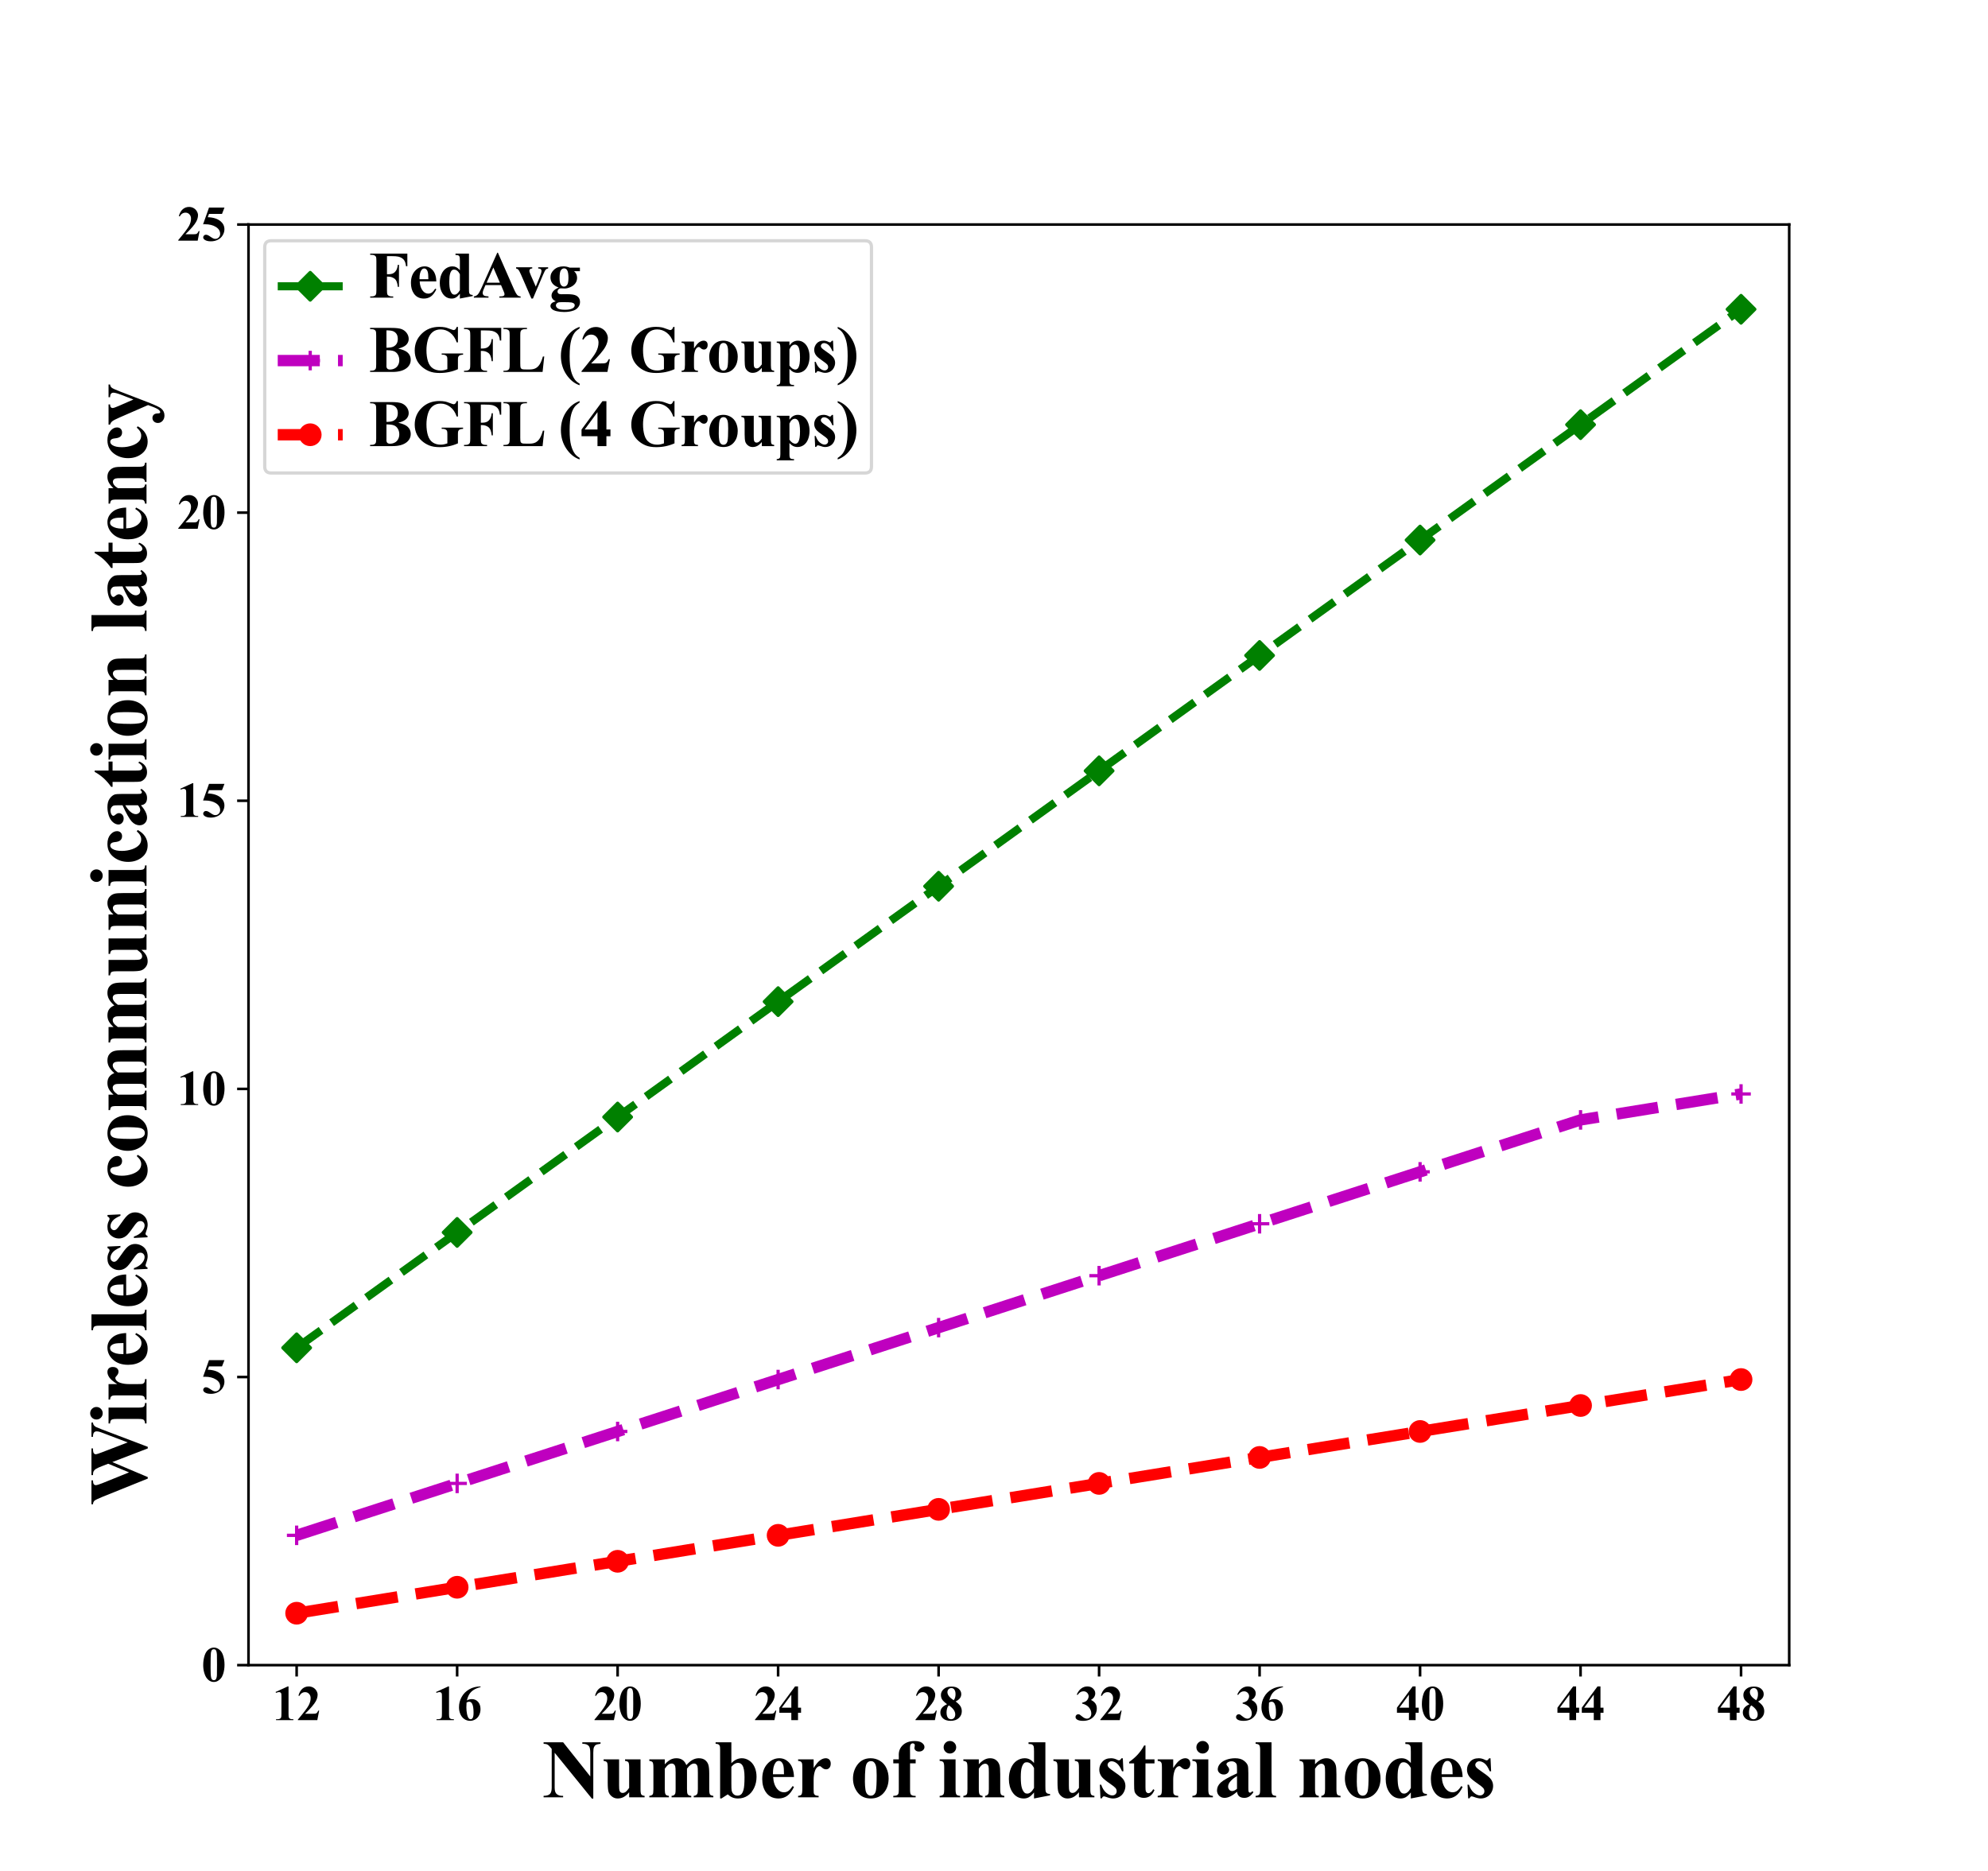 <svg xmlns="http://www.w3.org/2000/svg" xmlns:xlink="http://www.w3.org/1999/xlink" width="816" height="768" version="1.1" viewBox="0 0 612 576"><defs><style type="text/css">*{stroke-linecap:butt;stroke-linejoin:round}</style></defs><g id="figure_1"><g id="patch_1"><path d="M 0 576 L 612 576 L 612 0 L 0 0 z" style="fill:#fff"/></g><g id="axes_1"><g id="patch_2"><path d="M 76.5 512.64 L 550.8 512.64 L 550.8 69.12 L 76.5 69.12 z" style="fill:#fff"/></g><g id="matplotlib.axis_1"><g id="xtick_1"><g id="line2d_1"><defs><path id="mad3b15f10e" d="M 0 0 L 0 3.5" style="stroke:#000;stroke-width:.8"/></defs><g><use style="stroke:#000;stroke-width:.8" x="91.322" y="512.64" xlink:href="#mad3b15f10e"/></g></g><g id="text_1"><g transform="translate(83.822 529.573)scale(0.15 -0.15)"><defs><path id="TimesNewRomanPS-BoldMT-31" d="M 2084 4325 L 2084 859 Q 2084 469 2118 361 Q 2153 253 2262 184 Q 2372 116 2613 116 L 2709 116 L 2709 0 L 478 0 L 478 116 L 591 116 Q 863 116 978 178 Q 1094 241 1134 350 Q 1175 459 1175 859 L 1175 3056 Q 1175 3350 1147 3423 Q 1119 3497 1042 3548 Q 966 3600 866 3600 Q 706 3600 478 3500 L 422 3613 L 1981 4325 L 2084 4325 z" transform="scale(0.016)"/><path id="TimesNewRomanPS-BoldMT-32" d="M 2650 0 L 156 0 L 156 69 Q 1303 1434 1548 1906 Q 1794 2378 1794 2828 Q 1794 3156 1591 3373 Q 1388 3591 1094 3591 Q 613 3591 347 3109 L 231 3150 Q 400 3750 744 4037 Q 1088 4325 1538 4325 Q 1859 4325 2125 4175 Q 2391 4025 2541 3764 Q 2691 3503 2691 3275 Q 2691 2859 2459 2431 Q 2144 1853 1081 819 L 1997 819 Q 2334 819 2436 847 Q 2538 875 2603 942 Q 2669 1009 2775 1225 L 2888 1225 L 2650 0 z" transform="scale(0.016)"/></defs><use xlink:href="#TimesNewRomanPS-BoldMT-31"/><use x="50" xlink:href="#TimesNewRomanPS-BoldMT-32"/></g></g></g><g id="xtick_2"><g id="line2d_2"><g><use style="stroke:#000;stroke-width:.8" x="140.728" y="512.64" xlink:href="#mad3b15f10e"/></g></g><g id="text_2"><g transform="translate(133.228 529.573)scale(0.15 -0.15)"><defs><path id="TimesNewRomanPS-BoldMT-36" d="M 3006 4325 L 3006 4238 Q 2441 4094 2098 3867 Q 1756 3641 1557 3317 Q 1359 2994 1250 2516 Q 1388 2609 1478 2638 Q 1681 2700 1888 2700 Q 2363 2700 2680 2354 Q 2997 2009 2997 1413 Q 2997 994 2825 644 Q 2653 294 2337 103 Q 2022 -88 1663 -88 Q 1272 -88 940 126 Q 609 341 423 753 Q 238 1166 238 1650 Q 238 2363 580 2977 Q 922 3591 1551 3955 Q 2181 4319 3006 4325 z M 1209 2263 Q 1184 1831 1184 1631 Q 1184 1200 1267 797 Q 1350 394 1494 231 Q 1597 116 1738 116 Q 1881 116 1993 283 Q 2106 450 2106 963 Q 2106 1825 1897 2153 Q 1763 2366 1534 2366 Q 1409 2366 1209 2263 z" transform="scale(0.016)"/></defs><use xlink:href="#TimesNewRomanPS-BoldMT-31"/><use x="50" xlink:href="#TimesNewRomanPS-BoldMT-36"/></g></g></g><g id="xtick_3"><g id="line2d_3"><g><use style="stroke:#000;stroke-width:.8" x="190.134" y="512.64" xlink:href="#mad3b15f10e"/></g></g><g id="text_3"><g transform="translate(182.634 529.573)scale(0.15 -0.15)"><defs><path id="TimesNewRomanPS-BoldMT-30" d="M 2966 2119 Q 2966 1484 2788 934 Q 2681 597 2501 381 Q 2322 166 2094 39 Q 1866 -88 1597 -88 Q 1291 -88 1044 68 Q 797 225 606 516 Q 469 728 366 1081 Q 231 1559 231 2069 Q 231 2759 425 3338 Q 584 3816 909 4070 Q 1234 4325 1597 4325 Q 1966 4325 2286 4073 Q 2606 3822 2756 3397 Q 2966 2813 2966 2119 z M 2003 2125 Q 2003 3238 1991 3422 Q 1959 3856 1841 4009 Q 1763 4109 1588 4109 Q 1453 4109 1375 4034 Q 1259 3925 1218 3648 Q 1178 3372 1178 1719 Q 1178 819 1241 513 Q 1288 291 1375 216 Q 1463 141 1606 141 Q 1763 141 1841 241 Q 1972 416 1991 781 L 2003 2125 z" transform="scale(0.016)"/></defs><use xlink:href="#TimesNewRomanPS-BoldMT-32"/><use x="50" xlink:href="#TimesNewRomanPS-BoldMT-30"/></g></g></g><g id="xtick_4"><g id="line2d_4"><g><use style="stroke:#000;stroke-width:.8" x="239.541" y="512.64" xlink:href="#mad3b15f10e"/></g></g><g id="text_4"><g transform="translate(232.041 529.573)scale(0.15 -0.15)"><defs><path id="TimesNewRomanPS-BoldMT-34" d="M 159 1597 L 2172 4325 L 2553 4325 L 2553 1597 L 2941 1597 L 2941 950 L 2553 950 L 2553 0 L 1694 0 L 1694 950 L 159 950 L 159 1597 z M 463 1597 L 1694 1597 L 1694 3269 L 463 1597 z" transform="scale(0.016)"/></defs><use xlink:href="#TimesNewRomanPS-BoldMT-32"/><use x="50" xlink:href="#TimesNewRomanPS-BoldMT-34"/></g></g></g><g id="xtick_5"><g id="line2d_5"><g><use style="stroke:#000;stroke-width:.8" x="288.947" y="512.64" xlink:href="#mad3b15f10e"/></g></g><g id="text_5"><g transform="translate(281.447 529.573)scale(0.15 -0.15)"><defs><path id="TimesNewRomanPS-BoldMT-38" d="M 2181 2394 Q 2628 2066 2801 1783 Q 2975 1500 2975 1134 Q 2975 622 2589 267 Q 2203 -88 1541 -88 Q 913 -88 569 221 Q 225 531 225 978 Q 225 1319 423 1575 Q 622 1831 1084 2044 Q 581 2428 439 2672 Q 297 2916 297 3238 Q 297 3663 658 3986 Q 1019 4309 1647 4309 Q 2253 4309 2579 4023 Q 2906 3738 2906 3338 Q 2906 3038 2729 2808 Q 2553 2578 2181 2394 z M 1944 2553 Q 2059 2709 2115 2903 Q 2172 3097 2172 3328 Q 2172 3734 1997 3950 Q 1866 4116 1634 4116 Q 1425 4116 1278 3964 Q 1131 3813 1131 3588 Q 1131 3359 1295 3114 Q 1459 2869 1944 2553 z M 1319 1894 Q 1222 1806 1181 1734 Q 1119 1625 1069 1415 Q 1019 1206 1019 978 Q 1019 684 1094 486 Q 1169 288 1308 200 Q 1447 113 1594 113 Q 1822 113 1978 280 Q 2134 447 2134 738 Q 2134 1344 1319 1894 z" transform="scale(0.016)"/></defs><use xlink:href="#TimesNewRomanPS-BoldMT-32"/><use x="50" xlink:href="#TimesNewRomanPS-BoldMT-38"/></g></g></g><g id="xtick_6"><g id="line2d_6"><g><use style="stroke:#000;stroke-width:.8" x="338.353" y="512.64" xlink:href="#mad3b15f10e"/></g></g><g id="text_6"><g transform="translate(330.853 529.573)scale(0.15 -0.15)"><defs><path id="TimesNewRomanPS-BoldMT-33" d="M 947 2125 L 947 2234 Q 1303 2338 1440 2427 Q 1578 2516 1678 2698 Q 1778 2881 1778 3069 Q 1778 3328 1589 3514 Q 1400 3700 1119 3700 Q 681 3700 375 3238 L 259 3278 Q 484 3800 836 4062 Q 1188 4325 1619 4325 Q 2059 4325 2345 4056 Q 2631 3788 2631 3428 Q 2631 3194 2498 2976 Q 2366 2759 2081 2594 Q 2447 2416 2639 2155 Q 2831 1894 2831 1500 Q 2831 838 2351 373 Q 1872 -91 1066 -91 Q 528 -91 281 88 Q 103 213 103 409 Q 103 553 206 654 Q 309 756 444 756 Q 547 756 638 713 Q 688 688 992 439 Q 1297 191 1563 191 Q 1794 191 1959 373 Q 2125 556 2125 838 Q 2125 1266 1825 1627 Q 1525 1988 947 2125 z" transform="scale(0.016)"/></defs><use xlink:href="#TimesNewRomanPS-BoldMT-33"/><use x="50" xlink:href="#TimesNewRomanPS-BoldMT-32"/></g></g></g><g id="xtick_7"><g id="line2d_7"><g><use style="stroke:#000;stroke-width:.8" x="387.759" y="512.64" xlink:href="#mad3b15f10e"/></g></g><g id="text_7"><g transform="translate(380.259 529.573)scale(0.15 -0.15)"><use xlink:href="#TimesNewRomanPS-BoldMT-33"/><use x="50" xlink:href="#TimesNewRomanPS-BoldMT-36"/></g></g></g><g id="xtick_8"><g id="line2d_8"><g><use style="stroke:#000;stroke-width:.8" x="437.166" y="512.64" xlink:href="#mad3b15f10e"/></g></g><g id="text_8"><g transform="translate(429.666 529.573)scale(0.15 -0.15)"><use xlink:href="#TimesNewRomanPS-BoldMT-34"/><use x="50" xlink:href="#TimesNewRomanPS-BoldMT-30"/></g></g></g><g id="xtick_9"><g id="line2d_9"><g><use style="stroke:#000;stroke-width:.8" x="486.572" y="512.64" xlink:href="#mad3b15f10e"/></g></g><g id="text_9"><g transform="translate(479.072 529.573)scale(0.15 -0.15)"><use xlink:href="#TimesNewRomanPS-BoldMT-34"/><use x="50" xlink:href="#TimesNewRomanPS-BoldMT-34"/></g></g></g><g id="xtick_10"><g id="line2d_10"><g><use style="stroke:#000;stroke-width:.8" x="535.978" y="512.64" xlink:href="#mad3b15f10e"/></g></g><g id="text_10"><g transform="translate(528.478 529.573)scale(0.15 -0.15)"><use xlink:href="#TimesNewRomanPS-BoldMT-34"/><use x="50" xlink:href="#TimesNewRomanPS-BoldMT-38"/></g></g></g><g id="text_11"><g transform="translate(166.978 553.336)scale(0.25 -0.25)"><defs><path id="TimesNewRomanPS-BoldMT-4e" d="M 1594 4238 L 3684 1609 L 3684 3431 Q 3684 3813 3575 3947 Q 3425 4128 3072 4122 L 3072 4238 L 4472 4238 L 4472 4122 Q 4203 4088 4111 4033 Q 4019 3978 3967 3854 Q 3916 3731 3916 3431 L 3916 -97 L 3809 -97 L 944 3431 L 944 738 Q 944 372 1111 244 Q 1278 116 1494 116 L 1594 116 L 1594 0 L 91 0 L 91 116 Q 441 119 578 259 Q 716 400 716 738 L 716 3728 L 625 3841 Q 491 4009 387 4062 Q 284 4116 91 4122 L 91 4238 L 1594 4238 z" transform="scale(0.016)"/><path id="TimesNewRomanPS-BoldMT-75" d="M 3038 2922 L 3038 634 Q 3038 300 3100 217 Q 3163 134 3353 113 L 3353 0 L 2163 0 L 2163 391 Q 1953 141 1743 26 Q 1534 -88 1275 -88 Q 1028 -88 836 64 Q 644 216 578 419 Q 513 622 513 1128 L 513 2288 Q 513 2619 452 2700 Q 391 2781 197 2806 L 197 2922 L 1388 2922 L 1388 925 Q 1388 613 1417 522 Q 1447 431 1511 384 Q 1575 338 1659 338 Q 1772 338 1863 397 Q 1988 478 2163 725 L 2163 2288 Q 2163 2619 2102 2700 Q 2041 2781 1847 2806 L 1847 2922 L 3038 2922 z" transform="scale(0.016)"/><path id="TimesNewRomanPS-BoldMT-6d" d="M 1428 2922 L 1428 2538 Q 1669 2800 1873 2904 Q 2078 3009 2322 3009 Q 2603 3009 2793 2878 Q 2984 2747 3088 2478 Q 3338 2759 3567 2884 Q 3797 3009 4047 3009 Q 4350 3009 4529 2870 Q 4709 2731 4779 2517 Q 4850 2303 4850 1834 L 4850 638 Q 4850 300 4911 219 Q 4972 138 5166 113 L 5166 0 L 3656 0 L 3656 113 Q 3834 128 3919 250 Q 3975 334 3975 638 L 3975 1894 Q 3975 2284 3944 2390 Q 3913 2497 3845 2548 Q 3778 2600 3688 2600 Q 3553 2600 3415 2501 Q 3278 2403 3138 2206 L 3138 638 Q 3138 322 3191 241 Q 3263 125 3466 113 L 3466 0 L 1953 0 L 1953 113 Q 2075 119 2145 173 Q 2216 228 2239 304 Q 2263 381 2263 638 L 2263 1894 Q 2263 2291 2231 2391 Q 2200 2491 2126 2547 Q 2053 2603 1969 2603 Q 1844 2603 1741 2538 Q 1594 2441 1428 2206 L 1428 638 Q 1428 328 1489 229 Q 1550 131 1744 113 L 1744 0 L 238 0 L 238 113 Q 422 131 500 231 Q 553 300 553 638 L 553 2288 Q 553 2619 492 2700 Q 431 2781 238 2806 L 238 2922 L 1428 2922 z" transform="scale(0.016)"/><path id="TimesNewRomanPS-BoldMT-62" d="M 1347 4238 L 1347 2628 Q 1716 3009 2153 3009 Q 2453 3009 2718 2832 Q 2984 2656 3134 2331 Q 3284 2006 3284 1581 Q 3284 1103 3093 712 Q 2903 322 2584 117 Q 2266 -88 1856 -88 Q 1619 -88 1434 -12 Q 1250 63 1072 231 L 588 -84 L 481 -84 L 481 3631 Q 481 3884 459 3944 Q 428 4031 361 4073 Q 294 4116 134 4122 L 134 4238 L 1347 4238 z M 1347 2350 L 1347 1050 Q 1347 653 1366 544 Q 1397 359 1515 245 Q 1634 131 1819 131 Q 1978 131 2092 222 Q 2206 313 2282 581 Q 2359 850 2359 1550 Q 2359 2222 2191 2472 Q 2069 2653 1863 2653 Q 1594 2653 1347 2350 z" transform="scale(0.016)"/><path id="TimesNewRomanPS-BoldMT-65" d="M 2691 1566 L 1088 1566 Q 1116 984 1397 647 Q 1613 388 1916 388 Q 2103 388 2256 492 Q 2409 597 2584 869 L 2691 800 Q 2453 316 2165 114 Q 1878 -88 1500 -88 Q 850 -88 516 413 Q 247 816 247 1413 Q 247 2144 642 2576 Q 1038 3009 1569 3009 Q 2013 3009 2339 2645 Q 2666 2281 2691 1566 z M 1922 1775 Q 1922 2278 1867 2465 Q 1813 2653 1697 2750 Q 1631 2806 1522 2806 Q 1359 2806 1256 2647 Q 1072 2369 1072 1884 L 1072 1775 L 1922 1775 z" transform="scale(0.016)"/><path id="TimesNewRomanPS-BoldMT-72" d="M 1428 2922 L 1428 2259 Q 1719 2713 1937 2861 Q 2156 3009 2359 3009 Q 2534 3009 2639 2901 Q 2744 2794 2744 2597 Q 2744 2388 2642 2272 Q 2541 2156 2397 2156 Q 2231 2156 2109 2262 Q 1988 2369 1966 2381 Q 1934 2400 1894 2400 Q 1803 2400 1722 2331 Q 1594 2225 1528 2028 Q 1428 1725 1428 1359 L 1428 688 L 1431 513 Q 1431 334 1453 284 Q 1491 200 1564 161 Q 1638 122 1813 113 L 1813 0 L 234 0 L 234 113 Q 425 128 492 217 Q 559 306 559 688 L 559 2303 Q 559 2553 534 2622 Q 503 2709 443 2750 Q 384 2791 234 2806 L 234 2922 L 1428 2922 z" transform="scale(0.016)"/><path id="TimesNewRomanPS-BoldMT-20" transform="scale(0.016)"/><path id="TimesNewRomanPS-BoldMT-6f" d="M 1594 3009 Q 1975 3009 2303 2812 Q 2631 2616 2801 2253 Q 2972 1891 2972 1459 Q 2972 838 2656 419 Q 2275 -88 1603 -88 Q 944 -88 587 375 Q 231 838 231 1447 Q 231 2075 595 2542 Q 959 3009 1594 3009 z M 1606 2788 Q 1447 2788 1333 2667 Q 1219 2547 1183 2192 Q 1147 1838 1147 1206 Q 1147 872 1191 581 Q 1225 359 1337 243 Q 1450 128 1594 128 Q 1734 128 1828 206 Q 1950 313 1991 503 Q 2053 800 2053 1703 Q 2053 2234 1993 2432 Q 1934 2631 1819 2722 Q 1738 2788 1606 2788 z" transform="scale(0.016)"/><path id="TimesNewRomanPS-BoldMT-66" d="M 1497 2616 L 1497 588 Q 1497 294 1559 219 Q 1659 103 1928 113 L 1928 0 L 206 0 L 206 113 Q 403 116 486 158 Q 569 200 600 275 Q 631 350 631 588 L 631 2616 L 206 2616 L 206 2922 L 631 2922 L 631 3138 L 628 3284 Q 628 3734 958 4034 Q 1288 4334 1850 4334 Q 2234 4334 2420 4190 Q 2606 4047 2606 3872 Q 2606 3731 2490 3628 Q 2375 3525 2184 3525 Q 2022 3525 1926 3609 Q 1831 3694 1831 3797 Q 1831 3825 1850 3913 Q 1863 3966 1863 4013 Q 1863 4078 1825 4109 Q 1775 4156 1703 4156 Q 1613 4156 1552 4081 Q 1491 4006 1491 3841 L 1497 3294 L 1497 2922 L 1928 2922 L 1928 2616 L 1497 2616 z" transform="scale(0.016)"/><path id="TimesNewRomanPS-BoldMT-69" d="M 919 4338 Q 1122 4338 1262 4195 Q 1403 4053 1403 3853 Q 1403 3653 1261 3512 Q 1119 3372 919 3372 Q 719 3372 578 3512 Q 438 3653 438 3853 Q 438 4053 578 4195 Q 719 4338 919 4338 z M 1356 2922 L 1356 606 Q 1356 297 1428 211 Q 1500 125 1709 113 L 1709 0 L 131 0 L 131 113 Q 325 119 419 225 Q 481 297 481 606 L 481 2313 Q 481 2622 409 2708 Q 338 2794 131 2806 L 131 2922 L 1356 2922 z" transform="scale(0.016)"/><path id="TimesNewRomanPS-BoldMT-6e" d="M 1409 2922 L 1409 2544 Q 1634 2788 1840 2898 Q 2047 3009 2284 3009 Q 2569 3009 2756 2851 Q 2944 2694 3006 2459 Q 3056 2281 3056 1775 L 3056 638 Q 3056 300 3117 217 Q 3178 134 3372 113 L 3372 0 L 1894 0 L 1894 113 Q 2059 134 2131 250 Q 2181 328 2181 638 L 2181 1938 Q 2181 2297 2153 2390 Q 2125 2484 2058 2536 Q 1991 2588 1909 2588 Q 1641 2588 1409 2203 L 1409 638 Q 1409 309 1470 221 Q 1531 134 1697 113 L 1697 0 L 219 0 L 219 113 Q 403 131 481 231 Q 534 300 534 638 L 534 2288 Q 534 2619 473 2700 Q 413 2781 219 2806 L 219 2922 L 1409 2922 z" transform="scale(0.016)"/><path id="TimesNewRomanPS-BoldMT-64" d="M 3056 4238 L 3056 875 Q 3056 534 3075 472 Q 3100 369 3170 319 Q 3241 269 3416 256 L 3416 153 L 2181 -88 L 2181 375 Q 1959 106 1786 9 Q 1613 -88 1394 -88 Q 834 -88 509 413 Q 247 819 247 1409 Q 247 1881 409 2254 Q 572 2628 855 2818 Q 1138 3009 1463 3009 Q 1672 3009 1834 2928 Q 1997 2847 2181 2644 L 2181 3525 Q 2181 3859 2153 3928 Q 2116 4019 2041 4062 Q 1966 4106 1759 4106 L 1759 4238 L 3056 4238 z M 2181 2256 Q 1950 2700 1616 2700 Q 1500 2700 1425 2638 Q 1309 2541 1236 2297 Q 1163 2053 1163 1550 Q 1163 997 1244 731 Q 1325 466 1466 347 Q 1538 288 1663 288 Q 1938 288 2181 719 L 2181 2256 z" transform="scale(0.016)"/><path id="TimesNewRomanPS-BoldMT-73" d="M 2063 3003 L 2109 2006 L 2003 2006 Q 1813 2450 1608 2612 Q 1403 2775 1200 2775 Q 1072 2775 981 2689 Q 891 2603 891 2491 Q 891 2406 953 2328 Q 1053 2200 1512 1889 Q 1972 1578 2117 1361 Q 2263 1144 2263 875 Q 2263 631 2141 397 Q 2019 163 1797 37 Q 1575 -88 1306 -88 Q 1097 -88 747 44 Q 653 78 619 78 Q 516 78 447 -78 L 344 -78 L 294 972 L 400 972 Q 541 559 786 353 Q 1031 147 1250 147 Q 1400 147 1495 239 Q 1591 331 1591 463 Q 1591 613 1497 722 Q 1403 831 1078 1053 Q 600 1384 459 1559 Q 253 1816 253 2125 Q 253 2463 486 2736 Q 719 3009 1159 3009 Q 1397 3009 1619 2894 Q 1703 2847 1756 2847 Q 1813 2847 1847 2870 Q 1881 2894 1956 3003 L 2063 3003 z" transform="scale(0.016)"/><path id="TimesNewRomanPS-BoldMT-74" d="M 1375 3991 L 1375 2922 L 2069 2922 L 2069 2613 L 1375 2613 L 1375 809 Q 1375 556 1398 482 Q 1422 409 1481 364 Q 1541 319 1591 319 Q 1794 319 1975 628 L 2069 559 Q 1816 -41 1247 -41 Q 969 -41 776 114 Q 584 269 531 459 Q 500 566 500 1034 L 500 2613 L 119 2613 L 119 2722 Q 513 3000 789 3306 Q 1066 3613 1272 3991 L 1375 3991 z" transform="scale(0.016)"/><path id="TimesNewRomanPS-BoldMT-61" d="M 1828 431 Q 1294 -41 869 -41 Q 619 -41 453 123 Q 288 288 288 534 Q 288 869 575 1136 Q 863 1403 1828 1847 L 1828 2141 Q 1828 2472 1792 2558 Q 1756 2644 1656 2708 Q 1556 2772 1431 2772 Q 1228 2772 1097 2681 Q 1016 2625 1016 2550 Q 1016 2484 1103 2388 Q 1222 2253 1222 2128 Q 1222 1975 1108 1867 Q 994 1759 809 1759 Q 613 1759 480 1878 Q 347 1997 347 2156 Q 347 2381 525 2586 Q 703 2791 1022 2900 Q 1341 3009 1684 3009 Q 2100 3009 2342 2832 Q 2584 2656 2656 2450 Q 2700 2319 2700 1847 L 2700 713 Q 2700 513 2715 461 Q 2731 409 2762 384 Q 2794 359 2834 359 Q 2916 359 3000 475 L 3094 400 Q 2938 169 2770 64 Q 2603 -41 2391 -41 Q 2141 -41 2000 76 Q 1859 194 1828 431 z M 1828 659 L 1828 1638 Q 1450 1416 1266 1163 Q 1144 994 1144 822 Q 1144 678 1247 569 Q 1325 484 1466 484 Q 1622 484 1828 659 z" transform="scale(0.016)"/><path id="TimesNewRomanPS-BoldMT-6c" d="M 1359 4238 L 1359 606 Q 1359 297 1431 211 Q 1503 125 1713 113 L 1713 0 L 134 0 L 134 113 Q 328 119 422 225 Q 484 297 484 606 L 484 3631 Q 484 3938 412 4023 Q 341 4109 134 4122 L 134 4238 L 1359 4238 z" transform="scale(0.016)"/></defs><use xlink:href="#TimesNewRomanPS-BoldMT-4e"/><use x="72.217" xlink:href="#TimesNewRomanPS-BoldMT-75"/><use x="127.832" xlink:href="#TimesNewRomanPS-BoldMT-6d"/><use x="211.133" xlink:href="#TimesNewRomanPS-BoldMT-62"/><use x="266.748" xlink:href="#TimesNewRomanPS-BoldMT-65"/><use x="311.133" xlink:href="#TimesNewRomanPS-BoldMT-72"/><use x="353.768" xlink:href="#TimesNewRomanPS-BoldMT-20"/><use x="378.768" xlink:href="#TimesNewRomanPS-BoldMT-6f"/><use x="428.768" xlink:href="#TimesNewRomanPS-BoldMT-66"/><use x="462.068" xlink:href="#TimesNewRomanPS-BoldMT-20"/><use x="487.068" xlink:href="#TimesNewRomanPS-BoldMT-69"/><use x="514.852" xlink:href="#TimesNewRomanPS-BoldMT-6e"/><use x="570.467" xlink:href="#TimesNewRomanPS-BoldMT-64"/><use x="626.082" xlink:href="#TimesNewRomanPS-BoldMT-75"/><use x="681.697" xlink:href="#TimesNewRomanPS-BoldMT-73"/><use x="720.613" xlink:href="#TimesNewRomanPS-BoldMT-74"/><use x="753.914" xlink:href="#TimesNewRomanPS-BoldMT-72"/><use x="798.299" xlink:href="#TimesNewRomanPS-BoldMT-69"/><use x="826.082" xlink:href="#TimesNewRomanPS-BoldMT-61"/><use x="876.082" xlink:href="#TimesNewRomanPS-BoldMT-6c"/><use x="903.865" xlink:href="#TimesNewRomanPS-BoldMT-20"/><use x="928.865" xlink:href="#TimesNewRomanPS-BoldMT-6e"/><use x="984.48" xlink:href="#TimesNewRomanPS-BoldMT-6f"/><use x="1034.48" xlink:href="#TimesNewRomanPS-BoldMT-64"/><use x="1090.096" xlink:href="#TimesNewRomanPS-BoldMT-65"/><use x="1134.48" xlink:href="#TimesNewRomanPS-BoldMT-73"/></g></g></g><g id="matplotlib.axis_2"><g id="ytick_1"><g id="line2d_11"><defs><path id="m255fc438c5" d="M 0 0 L -3.5 0" style="stroke:#000;stroke-width:.8"/></defs><g><use style="stroke:#000;stroke-width:.8" x="76.5" y="512.64" xlink:href="#m255fc438c5"/></g></g><g id="text_12"><g transform="translate(62 517.606)scale(0.15 -0.15)"><use xlink:href="#TimesNewRomanPS-BoldMT-30"/></g></g></g><g id="ytick_2"><g id="line2d_12"><g><use style="stroke:#000;stroke-width:.8" x="76.5" y="423.936" xlink:href="#m255fc438c5"/></g></g><g id="text_13"><g transform="translate(62 428.902)scale(0.15 -0.15)"><defs><path id="TimesNewRomanPS-BoldMT-35" d="M 975 4238 L 2959 4238 L 2644 3431 L 975 3431 L 816 3009 Q 1894 2969 2475 2472 Q 2953 2063 2953 1453 Q 2953 1063 2731 689 Q 2509 316 2106 114 Q 1703 -88 1222 -88 Q 703 -88 425 106 Q 231 244 231 419 Q 231 553 332 656 Q 434 759 569 759 Q 691 759 816 709 Q 941 659 1244 447 Q 1434 316 1572 266 Q 1669 228 1791 228 Q 2047 228 2226 415 Q 2406 603 2406 866 Q 2406 1416 1856 1759 Q 1306 2103 469 2103 Q 384 2103 216 2100 L 975 4238 z" transform="scale(0.016)"/></defs><use xlink:href="#TimesNewRomanPS-BoldMT-35"/></g></g></g><g id="ytick_3"><g id="line2d_13"><g><use style="stroke:#000;stroke-width:.8" x="76.5" y="335.232" xlink:href="#m255fc438c5"/></g></g><g id="text_14"><g transform="translate(54.5 340.198)scale(0.15 -0.15)"><use xlink:href="#TimesNewRomanPS-BoldMT-31"/><use x="50" xlink:href="#TimesNewRomanPS-BoldMT-30"/></g></g></g><g id="ytick_4"><g id="line2d_14"><g><use style="stroke:#000;stroke-width:.8" x="76.5" y="246.528" xlink:href="#m255fc438c5"/></g></g><g id="text_15"><g transform="translate(54.5 251.494)scale(0.15 -0.15)"><use xlink:href="#TimesNewRomanPS-BoldMT-31"/><use x="50" xlink:href="#TimesNewRomanPS-BoldMT-35"/></g></g></g><g id="ytick_5"><g id="line2d_15"><g><use style="stroke:#000;stroke-width:.8" x="76.5" y="157.824" xlink:href="#m255fc438c5"/></g></g><g id="text_16"><g transform="translate(54.5 162.79)scale(0.15 -0.15)"><use xlink:href="#TimesNewRomanPS-BoldMT-32"/><use x="50" xlink:href="#TimesNewRomanPS-BoldMT-30"/></g></g></g><g id="ytick_6"><g id="line2d_16"><g><use style="stroke:#000;stroke-width:.8" x="76.5" y="69.12" xlink:href="#m255fc438c5"/></g></g><g id="text_17"><g transform="translate(54.5 74.086)scale(0.15 -0.15)"><use xlink:href="#TimesNewRomanPS-BoldMT-32"/><use x="50" xlink:href="#TimesNewRomanPS-BoldMT-35"/></g></g></g><g id="text_18"><g transform="translate(45.105 463.331)rotate(-90)scale(0.25 -0.25)"><defs><path id="TimesNewRomanPS-BoldMT-57" d="M 6344 4238 L 6344 4122 Q 6225 4113 6144 4056 Q 6063 4000 6000 3884 Q 5981 3847 5803 3400 L 4475 -97 L 4353 -97 L 3303 2634 L 2147 -97 L 2031 -97 L 638 3363 Q 425 3884 340 3993 Q 256 4103 56 4122 L 56 4238 L 1894 4238 L 1894 4122 Q 1672 4116 1598 4055 Q 1525 3994 1525 3903 Q 1525 3784 1678 3400 L 2509 1344 L 3175 2950 L 3000 3400 Q 2856 3769 2778 3892 Q 2700 4016 2598 4069 Q 2497 4122 2300 4122 L 2300 4238 L 4353 4238 L 4353 4122 Q 4138 4119 4044 4088 Q 3978 4066 3940 4014 Q 3903 3963 3903 3897 Q 3903 3825 4044 3456 L 4816 1450 L 5506 3266 Q 5616 3547 5641 3650 Q 5666 3753 5666 3841 Q 5666 3969 5578 4042 Q 5491 4116 5244 4122 L 5244 4238 L 6344 4238 z" transform="scale(0.016)"/><path id="TimesNewRomanPS-BoldMT-63" d="M 2600 753 L 2697 678 Q 2491 291 2183 101 Q 1875 -88 1528 -88 Q 944 -88 594 353 Q 244 794 244 1413 Q 244 2009 563 2463 Q 947 3009 1622 3009 Q 2075 3009 2342 2781 Q 2609 2553 2609 2272 Q 2609 2094 2501 1987 Q 2394 1881 2219 1881 Q 2034 1881 1914 2003 Q 1794 2125 1766 2438 Q 1747 2634 1675 2713 Q 1603 2791 1506 2791 Q 1356 2791 1250 2631 Q 1088 2391 1088 1894 Q 1088 1481 1219 1104 Q 1350 728 1578 544 Q 1750 409 1984 409 Q 2138 409 2275 481 Q 2413 553 2600 753 z" transform="scale(0.016)"/><path id="TimesNewRomanPS-BoldMT-79" d="M 1556 -119 L 613 2047 Q 400 2538 298 2650 Q 197 2763 53 2806 L 53 2922 L 1606 2922 L 1606 2806 Q 1453 2800 1390 2747 Q 1328 2694 1328 2619 Q 1328 2500 1484 2150 L 1984 1006 L 2325 1891 Q 2509 2363 2509 2547 Q 2509 2663 2432 2731 Q 2356 2800 2163 2806 L 2163 2922 L 3141 2922 L 3141 2806 Q 2997 2791 2906 2695 Q 2816 2600 2603 2047 L 1769 -119 Q 1453 -931 1300 -1119 Q 1084 -1381 759 -1381 Q 500 -1381 339 -1232 Q 178 -1084 178 -875 Q 178 -694 289 -575 Q 400 -456 563 -456 Q 719 -456 814 -556 Q 909 -656 913 -866 Q 916 -984 941 -1019 Q 966 -1053 1013 -1053 Q 1088 -1053 1172 -963 Q 1297 -831 1466 -363 L 1556 -119 z" transform="scale(0.016)"/></defs><use xlink:href="#TimesNewRomanPS-BoldMT-57"/><use x="98.25" xlink:href="#TimesNewRomanPS-BoldMT-69"/><use x="126.033" xlink:href="#TimesNewRomanPS-BoldMT-72"/><use x="168.668" xlink:href="#TimesNewRomanPS-BoldMT-65"/><use x="213.053" xlink:href="#TimesNewRomanPS-BoldMT-6c"/><use x="240.836" xlink:href="#TimesNewRomanPS-BoldMT-65"/><use x="285.221" xlink:href="#TimesNewRomanPS-BoldMT-73"/><use x="324.137" xlink:href="#TimesNewRomanPS-BoldMT-73"/><use x="363.053" xlink:href="#TimesNewRomanPS-BoldMT-20"/><use x="388.053" xlink:href="#TimesNewRomanPS-BoldMT-63"/><use x="432.438" xlink:href="#TimesNewRomanPS-BoldMT-6f"/><use x="482.438" xlink:href="#TimesNewRomanPS-BoldMT-6d"/><use x="565.738" xlink:href="#TimesNewRomanPS-BoldMT-6d"/><use x="649.039" xlink:href="#TimesNewRomanPS-BoldMT-75"/><use x="704.654" xlink:href="#TimesNewRomanPS-BoldMT-6e"/><use x="760.27" xlink:href="#TimesNewRomanPS-BoldMT-69"/><use x="788.053" xlink:href="#TimesNewRomanPS-BoldMT-63"/><use x="832.438" xlink:href="#TimesNewRomanPS-BoldMT-61"/><use x="882.438" xlink:href="#TimesNewRomanPS-BoldMT-74"/><use x="915.738" xlink:href="#TimesNewRomanPS-BoldMT-69"/><use x="943.521" xlink:href="#TimesNewRomanPS-BoldMT-6f"/><use x="993.521" xlink:href="#TimesNewRomanPS-BoldMT-6e"/><use x="1049.137" xlink:href="#TimesNewRomanPS-BoldMT-20"/><use x="1074.137" xlink:href="#TimesNewRomanPS-BoldMT-6c"/><use x="1101.92" xlink:href="#TimesNewRomanPS-BoldMT-61"/><use x="1151.92" xlink:href="#TimesNewRomanPS-BoldMT-74"/><use x="1185.221" xlink:href="#TimesNewRomanPS-BoldMT-65"/><use x="1229.605" xlink:href="#TimesNewRomanPS-BoldMT-6e"/><use x="1285.221" xlink:href="#TimesNewRomanPS-BoldMT-63"/><use x="1329.605" xlink:href="#TimesNewRomanPS-BoldMT-79"/></g></g></g><g id="line2d_17"><path d="M 91.322 414.944 L 140.728 379.418 L 190.134 343.893 L 239.541 308.367 L 288.947 272.841 L 338.353 237.315 L 387.759 201.79 L 437.166 166.264 L 486.572 130.738 L 535.978 95.212" clip-path="url(#p29119b8bce)" style="fill:none;stroke:green;stroke-dasharray:9.25,4;stroke-dashoffset:0;stroke-width:2.5"/><defs><path id="m0d760495b7" d="M -0 4.243 L 4.243 0 L 0 -4.243 L -4.243 -0 z" style="stroke:green;stroke-linejoin:miter"/></defs><g clip-path="url(#p29119b8bce)"><use style="fill:green;stroke:green;stroke-linejoin:miter" x="91.322" y="414.944" xlink:href="#m0d760495b7"/><use style="fill:green;stroke:green;stroke-linejoin:miter" x="140.728" y="379.418" xlink:href="#m0d760495b7"/><use style="fill:green;stroke:green;stroke-linejoin:miter" x="190.134" y="343.893" xlink:href="#m0d760495b7"/><use style="fill:green;stroke:green;stroke-linejoin:miter" x="239.541" y="308.367" xlink:href="#m0d760495b7"/><use style="fill:green;stroke:green;stroke-linejoin:miter" x="288.947" y="272.841" xlink:href="#m0d760495b7"/><use style="fill:green;stroke:green;stroke-linejoin:miter" x="338.353" y="237.315" xlink:href="#m0d760495b7"/><use style="fill:green;stroke:green;stroke-linejoin:miter" x="387.759" y="201.79" xlink:href="#m0d760495b7"/><use style="fill:green;stroke:green;stroke-linejoin:miter" x="437.166" y="166.264" xlink:href="#m0d760495b7"/><use style="fill:green;stroke:green;stroke-linejoin:miter" x="486.572" y="130.738" xlink:href="#m0d760495b7"/><use style="fill:green;stroke:green;stroke-linejoin:miter" x="535.978" y="95.212" xlink:href="#m0d760495b7"/></g></g><g id="line2d_18"><path d="M 91.322 472.674 L 140.728 456.687 L 190.134 440.7 L 239.541 424.714 L 288.947 408.727 L 338.353 392.741 L 387.759 376.754 L 437.166 360.767 L 486.572 344.781 L 535.978 336.788" clip-path="url(#p29119b8bce)" style="fill:none;stroke:#bf00bf;stroke-dasharray:12.95,5.6;stroke-dashoffset:0;stroke-width:3.5"/><defs><path id="m30d7cd793a" d="M -3 0 L 3 0 M 0 3 L 0 -3" style="stroke:#bf00bf"/></defs><g clip-path="url(#p29119b8bce)"><use style="fill:#bf00bf;stroke:#bf00bf" x="91.322" y="472.674" xlink:href="#m30d7cd793a"/><use style="fill:#bf00bf;stroke:#bf00bf" x="140.728" y="456.687" xlink:href="#m30d7cd793a"/><use style="fill:#bf00bf;stroke:#bf00bf" x="190.134" y="440.7" xlink:href="#m30d7cd793a"/><use style="fill:#bf00bf;stroke:#bf00bf" x="239.541" y="424.714" xlink:href="#m30d7cd793a"/><use style="fill:#bf00bf;stroke:#bf00bf" x="288.947" y="408.727" xlink:href="#m30d7cd793a"/><use style="fill:#bf00bf;stroke:#bf00bf" x="338.353" y="392.741" xlink:href="#m30d7cd793a"/><use style="fill:#bf00bf;stroke:#bf00bf" x="387.759" y="376.754" xlink:href="#m30d7cd793a"/><use style="fill:#bf00bf;stroke:#bf00bf" x="437.166" y="360.767" xlink:href="#m30d7cd793a"/><use style="fill:#bf00bf;stroke:#bf00bf" x="486.572" y="344.781" xlink:href="#m30d7cd793a"/><use style="fill:#bf00bf;stroke:#bf00bf" x="535.978" y="336.788" xlink:href="#m30d7cd793a"/></g></g><g id="line2d_19"><path d="M 91.322 496.653 L 140.728 488.66 L 190.134 480.667 L 239.541 472.674 L 288.947 464.68 L 338.353 456.687 L 387.759 448.694 L 437.166 440.7 L 486.572 432.707 L 535.978 424.714" clip-path="url(#p29119b8bce)" style="fill:none;stroke:red;stroke-dasharray:12.95,5.6;stroke-dashoffset:0;stroke-width:3.5"/><defs><path id="mcbe3be1b96" d="M 0 3 C 0.796 3 1.559 2.684 2.121 2.121 C 2.684 1.559 3 0.796 3 0 C 3 -0.796 2.684 -1.559 2.121 -2.121 C 1.559 -2.684 0.796 -3 0 -3 C -0.796 -3 -1.559 -2.684 -2.121 -2.121 C -2.684 -1.559 -3 -0.796 -3 0 C -3 0.796 -2.684 1.559 -2.121 2.121 C -1.559 2.684 -0.796 3 0 3 z" style="stroke:red"/></defs><g clip-path="url(#p29119b8bce)"><use style="fill:red;stroke:red" x="91.322" y="496.653" xlink:href="#mcbe3be1b96"/><use style="fill:red;stroke:red" x="140.728" y="488.66" xlink:href="#mcbe3be1b96"/><use style="fill:red;stroke:red" x="190.134" y="480.667" xlink:href="#mcbe3be1b96"/><use style="fill:red;stroke:red" x="239.541" y="472.674" xlink:href="#mcbe3be1b96"/><use style="fill:red;stroke:red" x="288.947" y="464.68" xlink:href="#mcbe3be1b96"/><use style="fill:red;stroke:red" x="338.353" y="456.687" xlink:href="#mcbe3be1b96"/><use style="fill:red;stroke:red" x="387.759" y="448.694" xlink:href="#mcbe3be1b96"/><use style="fill:red;stroke:red" x="437.166" y="440.7" xlink:href="#mcbe3be1b96"/><use style="fill:red;stroke:red" x="486.572" y="432.707" xlink:href="#mcbe3be1b96"/><use style="fill:red;stroke:red" x="535.978" y="424.714" xlink:href="#mcbe3be1b96"/></g></g><g id="patch_3"><path d="M 76.5 512.64 L 76.5 69.12" style="fill:none;stroke:#000;stroke-linecap:square;stroke-linejoin:miter;stroke-width:.8"/></g><g id="patch_4"><path d="M 550.8 512.64 L 550.8 69.12" style="fill:none;stroke:#000;stroke-linecap:square;stroke-linejoin:miter;stroke-width:.8"/></g><g id="patch_5"><path d="M 76.5 512.64 L 550.8 512.64" style="fill:none;stroke:#000;stroke-linecap:square;stroke-linejoin:miter;stroke-width:.8"/></g><g id="patch_6"><path d="M 76.5 69.12 L 550.8 69.12" style="fill:none;stroke:#000;stroke-linecap:square;stroke-linejoin:miter;stroke-width:.8"/></g><g id="legend_1"><g id="patch_7"><path d="M 83.5 145.62 L 266.284 145.62 Q 268.284 145.62 268.284 143.62 L 268.284 76.12 Q 268.284 74.12 266.284 74.12 L 83.5 74.12 Q 81.5 74.12 81.5 76.12 L 81.5 143.62 Q 81.5 145.62 83.5 145.62 z" style="fill:#fff;opacity:.8;stroke:#ccc;stroke-linejoin:miter"/></g><g id="line2d_20"><path d="M 85.5 88.136 L 105.5 88.136" style="fill:none;stroke:green;stroke-dasharray:9.25,4;stroke-dashoffset:0;stroke-width:2.5"/></g><g id="line2d_21"><g><use style="fill:green;stroke:green;stroke-linejoin:miter" x="95.5" y="88.136" xlink:href="#m0d760495b7"/></g></g><g id="text_19"><g transform="translate(113.5 91.636)scale(0.2 -0.2)"><defs><path id="TimesNewRomanPS-BoldMT-46" d="M 1759 3994 L 1759 2253 L 1881 2253 Q 2163 2253 2341 2337 Q 2519 2422 2642 2622 Q 2766 2822 2803 3163 L 2913 3163 L 2913 1034 L 2803 1034 Q 2744 1638 2480 1830 Q 2216 2022 1881 2022 L 1759 2022 L 1759 725 Q 1759 400 1795 319 Q 1831 238 1936 177 Q 2041 116 2219 116 L 2359 116 L 2359 0 L 144 0 L 144 116 L 284 116 Q 469 116 581 181 Q 663 225 706 331 Q 741 406 741 725 L 741 3513 Q 741 3838 706 3919 Q 672 4000 567 4061 Q 463 4122 284 4122 L 144 4122 L 144 4238 L 3719 4238 L 3719 3022 L 3591 3022 Q 3547 3450 3367 3656 Q 3188 3863 2847 3947 Q 2659 3994 2153 3994 L 1759 3994 z" transform="scale(0.016)"/><path id="TimesNewRomanPS-BoldMT-41" d="M 2663 1206 L 1166 1206 L 988 794 Q 900 588 900 453 Q 900 275 1044 191 Q 1128 141 1459 116 L 1459 0 L 50 0 L 50 116 Q 278 150 425 304 Q 572 459 788 944 L 2303 4325 L 2363 4325 L 3891 850 Q 4109 356 4250 228 Q 4356 131 4550 116 L 4550 0 L 2500 0 L 2500 116 L 2584 116 Q 2831 116 2931 184 Q 3000 234 3000 328 Q 3000 384 2981 444 Q 2975 472 2888 678 L 2663 1206 z M 2556 1438 L 1925 2897 L 1275 1438 L 2556 1438 z" transform="scale(0.016)"/><path id="TimesNewRomanPS-BoldMT-76" d="M 1534 -88 L 550 2178 Q 372 2588 272 2697 Q 200 2778 59 2806 L 59 2922 L 1613 2922 L 1613 2806 Q 1466 2806 1413 2753 Q 1338 2684 1338 2591 Q 1338 2475 1475 2156 L 1956 1059 L 2341 2006 Q 2506 2413 2506 2581 Q 2506 2678 2436 2739 Q 2366 2800 2188 2806 L 2188 2922 L 3144 2922 L 3144 2806 Q 3006 2788 2918 2703 Q 2831 2619 2656 2206 L 1681 -88 L 1534 -88 z" transform="scale(0.016)"/><path id="TimesNewRomanPS-BoldMT-67" d="M 2091 2888 L 3075 2888 L 3075 2544 L 2516 2544 Q 2669 2391 2728 2266 Q 2803 2097 2803 1913 Q 2803 1600 2629 1370 Q 2456 1141 2157 1011 Q 1859 881 1628 881 Q 1609 881 1253 897 Q 1113 897 1017 805 Q 922 713 922 584 Q 922 472 1008 400 Q 1094 328 1288 328 L 1828 334 Q 2484 334 2731 191 Q 3084 -9 3084 -425 Q 3084 -691 2921 -908 Q 2759 -1125 2494 -1228 Q 2091 -1381 1566 -1381 Q 1172 -1381 847 -1304 Q 522 -1228 381 -1092 Q 241 -956 241 -806 Q 241 -663 348 -548 Q 456 -434 750 -356 Q 344 -156 344 200 Q 344 416 509 619 Q 675 822 1034 972 Q 616 1125 428 1375 Q 241 1625 241 1953 Q 241 2381 591 2695 Q 941 3009 1491 3009 Q 1781 3009 2091 2888 z M 1550 2816 Q 1369 2816 1244 2633 Q 1119 2450 1119 1875 Q 1119 1409 1242 1236 Q 1366 1063 1534 1063 Q 1722 1063 1847 1234 Q 1972 1406 1972 1903 Q 1972 2463 1831 2666 Q 1731 2816 1550 2816 z M 1366 -431 Q 1047 -431 944 -484 Q 766 -581 766 -747 Q 766 -906 950 -1036 Q 1134 -1166 1644 -1166 Q 2078 -1166 2326 -1050 Q 2575 -934 2575 -725 Q 2575 -647 2528 -594 Q 2444 -500 2273 -465 Q 2103 -431 1366 -431 z" transform="scale(0.016)"/></defs><use xlink:href="#TimesNewRomanPS-BoldMT-46"/><use x="61.084" xlink:href="#TimesNewRomanPS-BoldMT-65"/><use x="105.469" xlink:href="#TimesNewRomanPS-BoldMT-64"/><use x="161.084" xlink:href="#TimesNewRomanPS-BoldMT-41"/><use x="225.926" xlink:href="#TimesNewRomanPS-BoldMT-76"/><use x="275.926" xlink:href="#TimesNewRomanPS-BoldMT-67"/></g></g><g id="line2d_22"><path d="M 85.5 111.007 L 105.5 111.007" style="fill:none;stroke:#bf00bf;stroke-dasharray:12.95,5.6;stroke-dashoffset:0;stroke-width:3.5"/></g><g id="line2d_23"><g><use style="fill:#bf00bf;stroke:#bf00bf" x="95.5" y="111.007" xlink:href="#m30d7cd793a"/></g></g><g id="text_20"><g transform="translate(113.5 114.507)scale(0.2 -0.2)"><defs><path id="TimesNewRomanPS-BoldMT-42" d="M 2847 2247 Q 3450 2106 3694 1906 Q 4044 1622 4044 1169 Q 4044 691 3659 378 Q 3188 0 2288 0 L 134 0 L 134 116 Q 428 116 533 170 Q 638 225 680 312 Q 722 400 722 744 L 722 3494 Q 722 3838 680 3927 Q 638 4016 531 4069 Q 425 4122 134 4122 L 134 4238 L 2166 4238 Q 2894 4238 3197 4108 Q 3500 3978 3675 3720 Q 3850 3463 3850 3172 Q 3850 2866 3628 2627 Q 3406 2388 2847 2247 z M 1709 2331 Q 2153 2331 2364 2431 Q 2575 2531 2687 2712 Q 2800 2894 2800 3175 Q 2800 3456 2689 3636 Q 2578 3816 2372 3909 Q 2166 4003 1709 4000 L 1709 2331 z M 1709 2088 L 1709 728 L 1706 572 Q 1706 403 1792 317 Q 1878 231 2047 231 Q 2297 231 2508 342 Q 2719 453 2831 664 Q 2944 875 2944 1134 Q 2944 1431 2806 1667 Q 2669 1903 2428 1997 Q 2188 2091 1709 2088 z" transform="scale(0.016)"/><path id="TimesNewRomanPS-BoldMT-47" d="M 4416 4334 L 4416 2841 L 4300 2841 Q 4091 3453 3672 3772 Q 3253 4091 2756 4091 Q 2281 4091 1965 3823 Q 1650 3556 1519 3078 Q 1388 2600 1388 2097 Q 1388 1488 1531 1028 Q 1675 569 1995 353 Q 2316 138 2756 138 Q 2909 138 3070 170 Q 3231 203 3400 266 L 3400 1147 Q 3400 1397 3365 1470 Q 3331 1544 3223 1603 Q 3116 1663 2963 1663 L 2853 1663 L 2853 1778 L 4913 1778 L 4913 1663 Q 4678 1647 4586 1598 Q 4494 1550 4444 1438 Q 4416 1378 4416 1147 L 4416 266 Q 4009 84 3570 -8 Q 3131 -100 2659 -100 Q 2056 -100 1657 64 Q 1259 228 954 495 Q 650 763 478 1097 Q 259 1528 259 2063 Q 259 3019 931 3678 Q 1603 4338 2622 4338 Q 2938 4338 3191 4288 Q 3328 4263 3636 4145 Q 3944 4028 4000 4028 Q 4088 4028 4163 4092 Q 4238 4156 4300 4334 L 4416 4334 z" transform="scale(0.016)"/><path id="TimesNewRomanPS-BoldMT-4c" d="M 4041 1488 L 3881 0 L 119 0 L 119 116 L 259 116 Q 444 116 556 181 Q 638 225 681 331 Q 716 406 716 725 L 716 3513 Q 716 3838 681 3919 Q 647 4000 542 4061 Q 438 4122 259 4122 L 119 4122 L 119 4238 L 2378 4238 L 2378 4122 L 2194 4122 Q 2009 4122 1897 4056 Q 1816 4013 1769 3906 Q 1734 3831 1734 3513 L 1734 813 Q 1734 488 1771 398 Q 1809 309 1919 266 Q 1997 238 2297 238 L 2650 238 Q 2988 238 3213 356 Q 3438 475 3602 731 Q 3766 988 3913 1488 L 4041 1488 z" transform="scale(0.016)"/><path id="TimesNewRomanPS-BoldMT-28" d="M 2056 4334 L 2056 4191 Q 1731 3978 1578 3775 Q 1366 3494 1247 3053 Q 1097 2506 1097 1525 Q 1097 600 1233 87 Q 1369 -425 1603 -741 Q 1766 -959 2056 -1125 L 2056 -1281 Q 1303 -1028 779 -248 Q 256 531 256 1544 Q 256 2544 778 3314 Q 1300 4084 2056 4334 z" transform="scale(0.016)"/><path id="TimesNewRomanPS-BoldMT-70" d="M 1347 297 L 1347 -791 Q 1347 -1016 1383 -1097 Q 1419 -1178 1494 -1215 Q 1569 -1253 1788 -1253 L 1788 -1369 L 122 -1369 L 122 -1253 Q 316 -1247 409 -1144 Q 472 -1072 472 -772 L 472 2313 Q 472 2622 400 2708 Q 328 2794 122 2806 L 122 2922 L 1347 2922 L 1347 2538 Q 1500 2763 1659 2863 Q 1888 3009 2156 3009 Q 2478 3009 2742 2806 Q 3006 2603 3143 2245 Q 3281 1888 3281 1475 Q 3281 1031 3139 664 Q 2997 297 2726 104 Q 2456 -88 2125 -88 Q 1884 -88 1675 19 Q 1519 100 1347 297 z M 1347 613 Q 1616 231 1922 231 Q 2091 231 2200 409 Q 2363 672 2363 1409 Q 2363 2166 2184 2444 Q 2066 2628 1866 2628 Q 1550 2628 1347 2172 L 1347 613 z" transform="scale(0.016)"/><path id="TimesNewRomanPS-BoldMT-29" d="M 78 -1281 L 78 -1138 Q 403 -922 556 -719 Q 766 -438 888 0 Q 1038 550 1038 1531 Q 1038 2456 902 2967 Q 766 3478 531 3794 Q 369 4013 78 4178 L 78 4334 Q 831 4081 1354 3301 Q 1878 2522 1878 1509 Q 1878 513 1354 -257 Q 831 -1028 78 -1281 z" transform="scale(0.016)"/></defs><use xlink:href="#TimesNewRomanPS-BoldMT-42"/><use x="66.699" xlink:href="#TimesNewRomanPS-BoldMT-47"/><use x="144.482" xlink:href="#TimesNewRomanPS-BoldMT-46"/><use x="205.566" xlink:href="#TimesNewRomanPS-BoldMT-4c"/><use x="266.766" xlink:href="#TimesNewRomanPS-BoldMT-20"/><use x="291.766" xlink:href="#TimesNewRomanPS-BoldMT-28"/><use x="325.066" xlink:href="#TimesNewRomanPS-BoldMT-32"/><use x="375.066" xlink:href="#TimesNewRomanPS-BoldMT-20"/><use x="400.066" xlink:href="#TimesNewRomanPS-BoldMT-47"/><use x="477.85" xlink:href="#TimesNewRomanPS-BoldMT-72"/><use x="520.484" xlink:href="#TimesNewRomanPS-BoldMT-6f"/><use x="570.484" xlink:href="#TimesNewRomanPS-BoldMT-75"/><use x="626.1" xlink:href="#TimesNewRomanPS-BoldMT-70"/><use x="681.715" xlink:href="#TimesNewRomanPS-BoldMT-73"/><use x="720.631" xlink:href="#TimesNewRomanPS-BoldMT-29"/></g></g><g id="line2d_24"><path d="M 85.5 133.842 L 105.5 133.842" style="fill:none;stroke:red;stroke-dasharray:12.95,5.6;stroke-dashoffset:0;stroke-width:3.5"/></g><g id="line2d_25"><g><use style="fill:red;stroke:red" x="95.5" y="133.842" xlink:href="#mcbe3be1b96"/></g></g><g id="text_21"><g transform="translate(113.5 137.342)scale(0.2 -0.2)"><use xlink:href="#TimesNewRomanPS-BoldMT-42"/><use x="66.699" xlink:href="#TimesNewRomanPS-BoldMT-47"/><use x="144.482" xlink:href="#TimesNewRomanPS-BoldMT-46"/><use x="205.566" xlink:href="#TimesNewRomanPS-BoldMT-4c"/><use x="266.766" xlink:href="#TimesNewRomanPS-BoldMT-20"/><use x="291.766" xlink:href="#TimesNewRomanPS-BoldMT-28"/><use x="325.066" xlink:href="#TimesNewRomanPS-BoldMT-34"/><use x="375.066" xlink:href="#TimesNewRomanPS-BoldMT-20"/><use x="400.066" xlink:href="#TimesNewRomanPS-BoldMT-47"/><use x="477.85" xlink:href="#TimesNewRomanPS-BoldMT-72"/><use x="520.484" xlink:href="#TimesNewRomanPS-BoldMT-6f"/><use x="570.484" xlink:href="#TimesNewRomanPS-BoldMT-75"/><use x="626.1" xlink:href="#TimesNewRomanPS-BoldMT-70"/><use x="681.715" xlink:href="#TimesNewRomanPS-BoldMT-73"/><use x="720.631" xlink:href="#TimesNewRomanPS-BoldMT-29"/></g></g></g></g></g><defs><clipPath id="p29119b8bce"><rect width="474.3" height="443.52" x="76.5" y="69.12"/></clipPath></defs></svg>